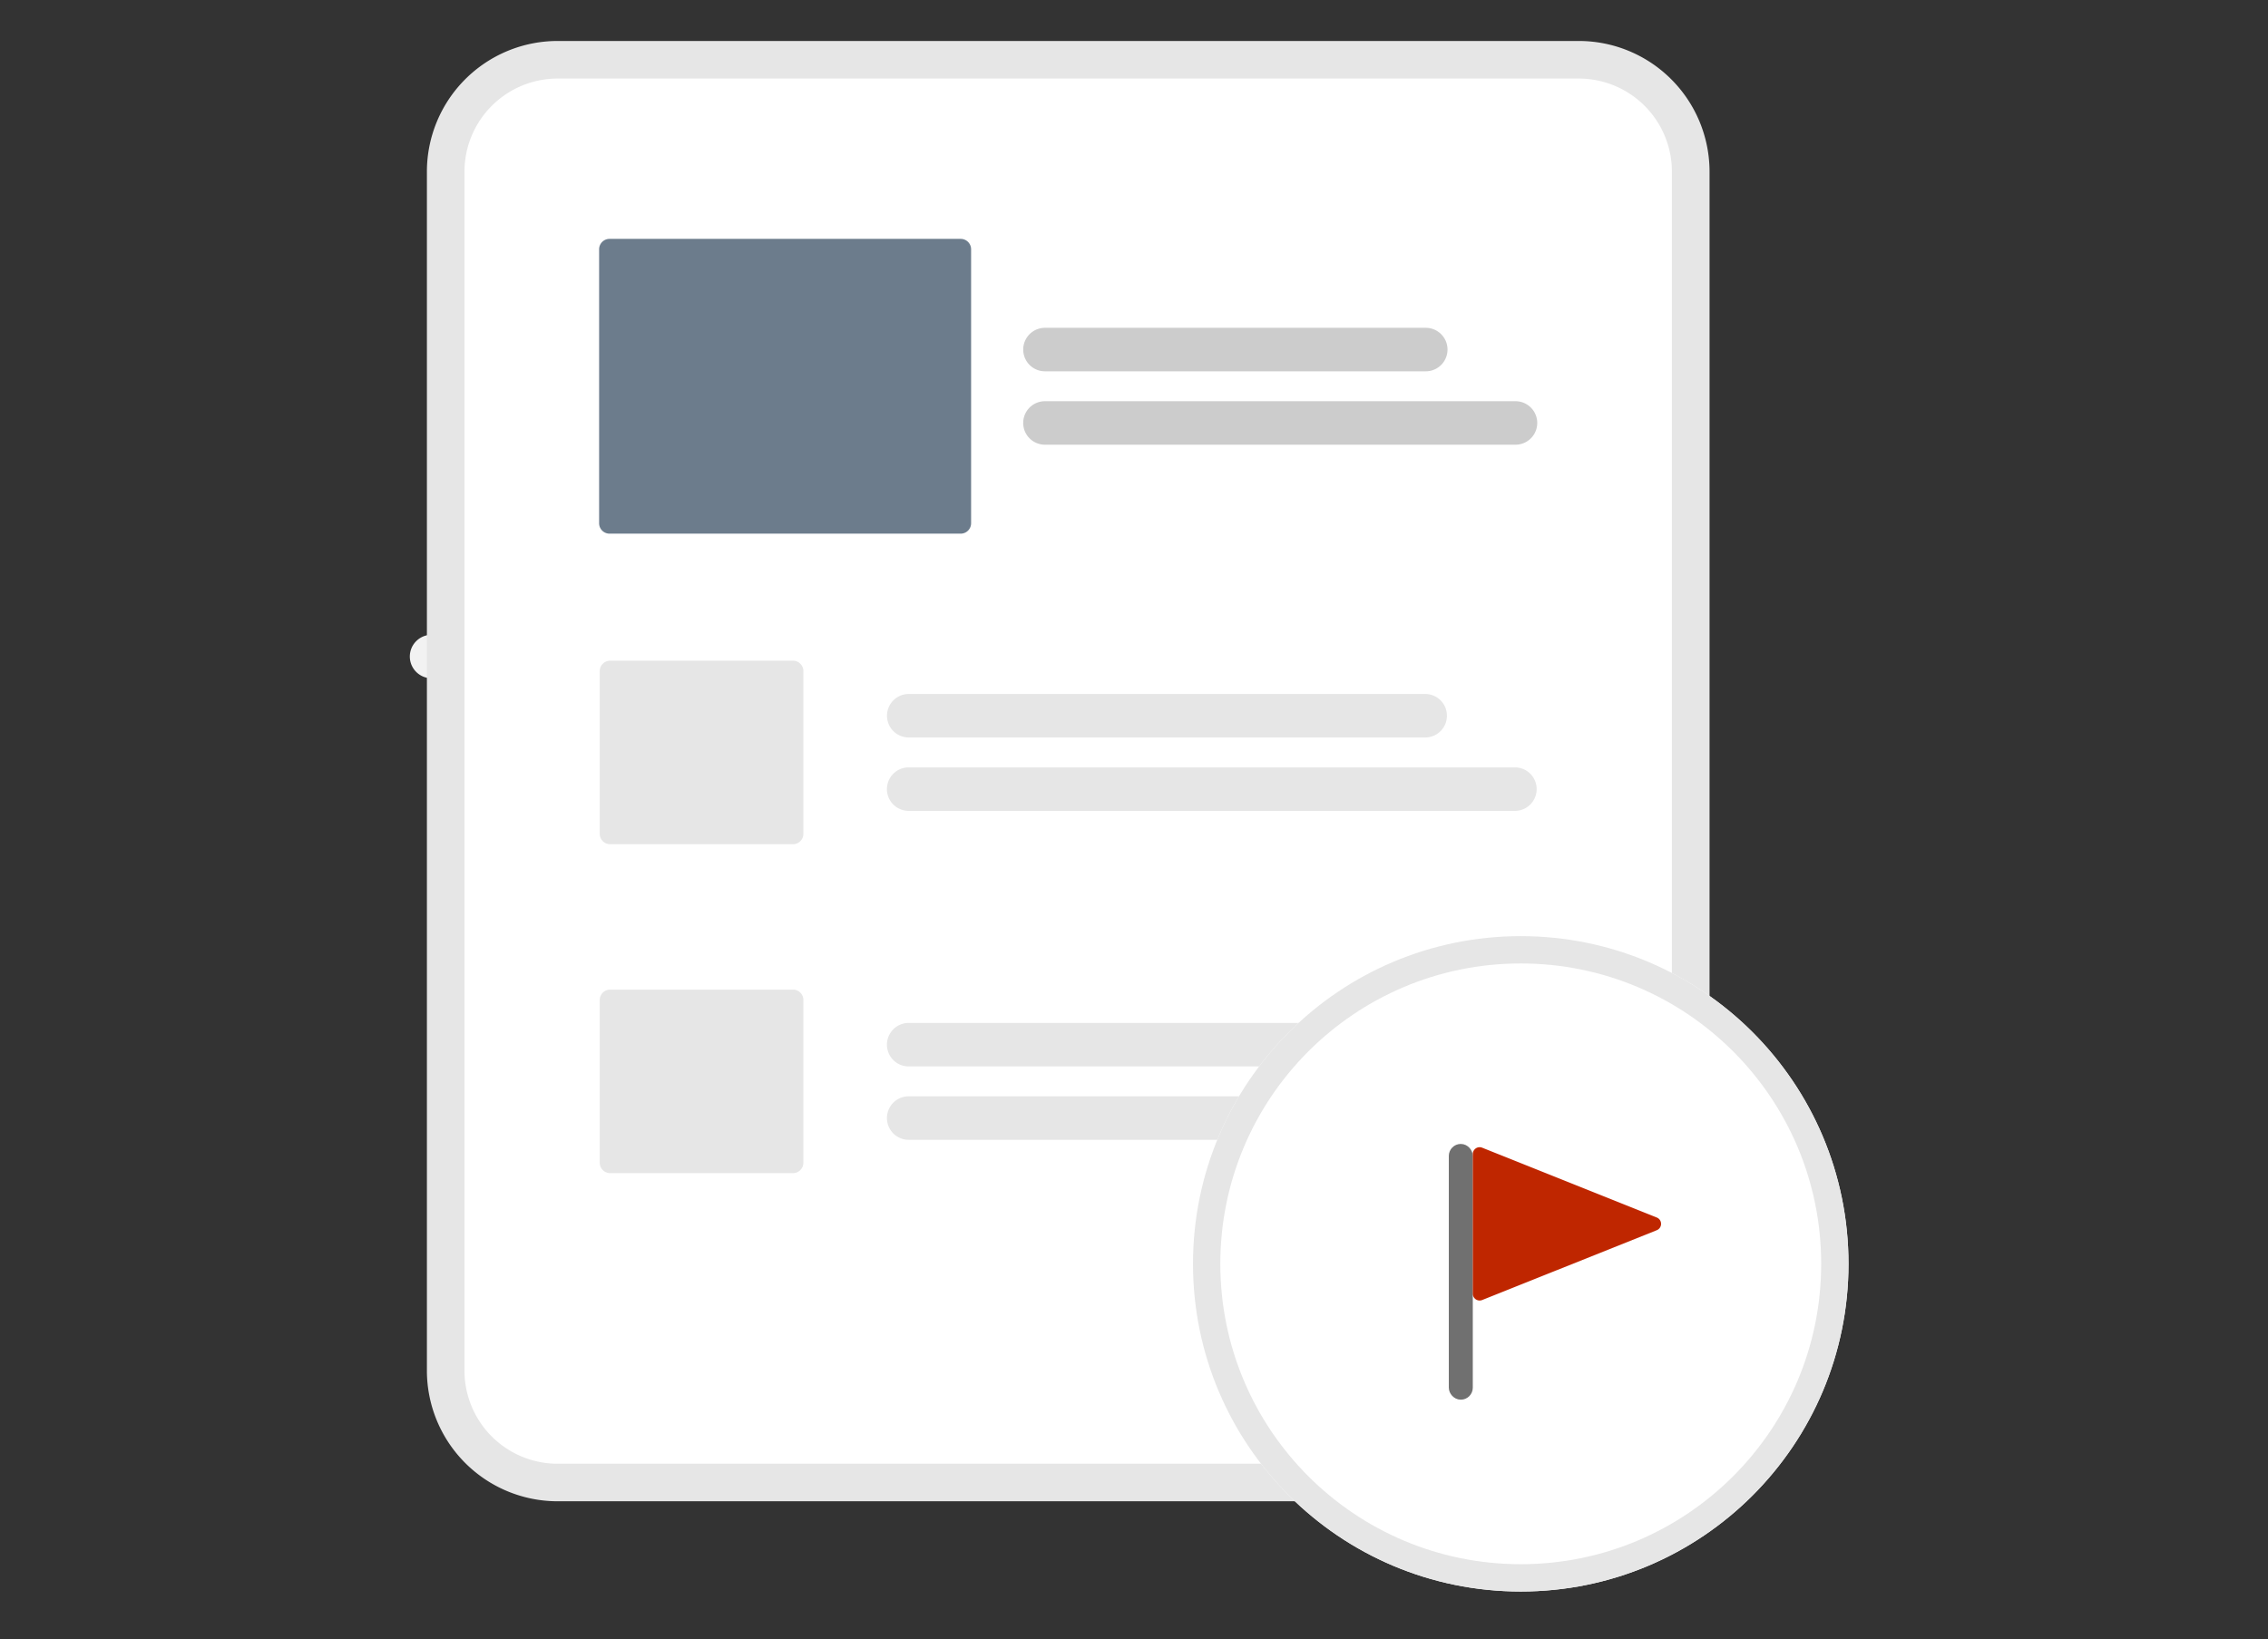 <svg xmlns="http://www.w3.org/2000/svg" width="166" height="120" viewBox="0 0 166 120">
    <rect x="0" y="0" width="166" height="120" fill="#333333" stroke="none"/>
    <g data-name="Group 8995">
        <g data-name="Group 8996">
            <path data-name="Path 45658" d="m477.879 375.23-42.967 11.08a1.592 1.592 0 1 1-.8-3.083l42.967-11.08a1.592 1.592 0 0 1 .8 3.083z" transform="translate(-402.923 -336.706)" style="fill:#f2f2f2"/>
            <path data-name="Path 45659" d="m495.034 474.668-36.607 9.44a1.592 1.592 0 1 1-.8-3.083l36.607-9.44a1.592 1.592 0 0 1 .8 3.083z" transform="translate(-421.766 -416.39)" style="fill:#f2f2f2"/>
            <path data-name="Path 45660" d="m508.147 492.6-42.967 11.08a1.592 1.592 0 1 1-.8-3.083l42.967-11.08a1.592 1.592 0 0 1 .8 3.083z" transform="translate(-427.178 -430.762)" style="fill:#f2f2f2"/>
            <path data-name="Path 45664" d="M523.512 209.052h-74.758a9.571 9.571 0 0 0-9.56 9.56v87.782a9.571 9.571 0 0 0 9.56 9.56h74.759a9.571 9.571 0 0 0 9.56-9.56v-87.782a9.571 9.571 0 0 0-9.56-9.56z" transform="translate(-407.948 -206.052)" style="fill:#e6e6e6"/>
            <path data-name="Path 45665" d="M534.614 222.906h-74.759a6.816 6.816 0 0 0-6.808 6.808V317.5a6.816 6.816 0 0 0 6.808 6.808h74.759a6.816 6.816 0 0 0 6.808-6.808v-87.786a6.816 6.816 0 0 0-6.808-6.808z" transform="translate(-419.051 -217.154)" style="fill:#fff"/>
            <path data-name="Path 45667" d="M648.082 452.871h-37.8a1.592 1.592 0 1 1 0-3.184h37.8a1.592 1.592 0 1 1 0 3.184z" transform="translate(-543.769 -398.883)" style="fill:#e6e6e6"/>
            <path data-name="Path 45668" d="M654.649 479.919h-44.372a1.592 1.592 0 1 1 0-3.184h44.372a1.592 1.592 0 0 1 0 3.184z" transform="translate(-543.769 -420.558)" style="fill:#e6e6e6"/>
            <path data-name="Path 45669" d="M648.082 574.085h-37.805a1.592 1.592 0 0 1 0-3.184h37.805a1.592 1.592 0 0 1 0 3.184z" transform="translate(-543.768 -496.016)" style="fill:#e6e6e6"/>
            <path data-name="Path 45670" d="M654.649 601.132h-44.372a1.592 1.592 0 0 1 0-3.184h44.372a1.592 1.592 0 0 1 0 3.184z" transform="translate(-543.768 -517.691)" style="fill:#e6e6e6"/>
            <path data-name="Path 45671" d="M517.024 450.845h-13.379a.764.764 0 0 1-.763-.763v-11.91a.764.764 0 0 1 .763-.763h13.379a.764.764 0 0 1 .763.763v11.909a.764.764 0 0 1-.763.764z" transform="translate(-458.985 -389.043)" style="fill:#e6e6e6"/>
            <path data-name="Path 45672" d="M517.024 572.058h-13.379a.764.764 0 0 1-.763-.763v-11.91a.764.764 0 0 1 .763-.763h13.379a.764.764 0 0 1 .763.763v11.909a.764.764 0 0 1-.763.764z" transform="translate(-458.985 -486.177)" style="fill:#e6e6e6"/>
            <path data-name="Path 45673" d="M688.36 317.937h-27.872a1.592 1.592 0 0 1 0-3.184h27.872a1.592 1.592 0 0 1 0 3.184z" transform="translate(-584.005 -290.755)" style="fill:#ccc"/>
            <path data-name="Path 45674" d="M694.927 344.984h-34.44a1.592 1.592 0 0 1 0-3.184h34.44a1.592 1.592 0 1 1 0 3.184z" transform="translate(-584.005 -312.429)" style="fill:#ccc"/>
            <path data-name="Path 45675" d="M529.129 303.555h-25.7a.764.764 0 0 1-.763-.763v-20.054a.764.764 0 0 1 .763-.763h25.7a.764.764 0 0 1 .763.763v20.054a.764.764 0 0 1-.763.763z" transform="translate(-458.815 -264.488)" style="fill:#6c7c8c"/>
            <g data-name="Ellipse 828" transform="translate(87.318 68.531)" style="stroke:#e6e6e6;stroke-width:2px;fill:#fff">
                <circle cx="23.989" cy="23.989" r="23.989" style="stroke:none"/>
                <circle cx="23.989" cy="23.989" r="22.989" style="fill:none"/>
            </g>
            <g data-name="Group 8996">
                <g data-name="Group 8971">
                    <g data-name="Rectangle 8476" transform="translate(106.042 83.743)" style="stroke-linecap:round;stroke-linejoin:round;stroke:#707070;fill:#fff">
                        <rect width="1.755" height="18.723" rx=".878" style="stroke:none"/>
                        <rect x=".5" y=".5" width=".755" height="17.723" rx=".378" style="fill:none"/>
                    </g>
                    <path data-name="Polygon 48" d="M5.387 1.161a.5.5 0 0 1 .928 0l5.112 12.781a.5.5 0 0 1-.464.686H.739a.5.5 0 0 1-.464-.686z" transform="rotate(90 19.341 103.084)" style="fill:#bf2600"/>
                </g>
            </g>
        </g>
    </g>
</svg>
